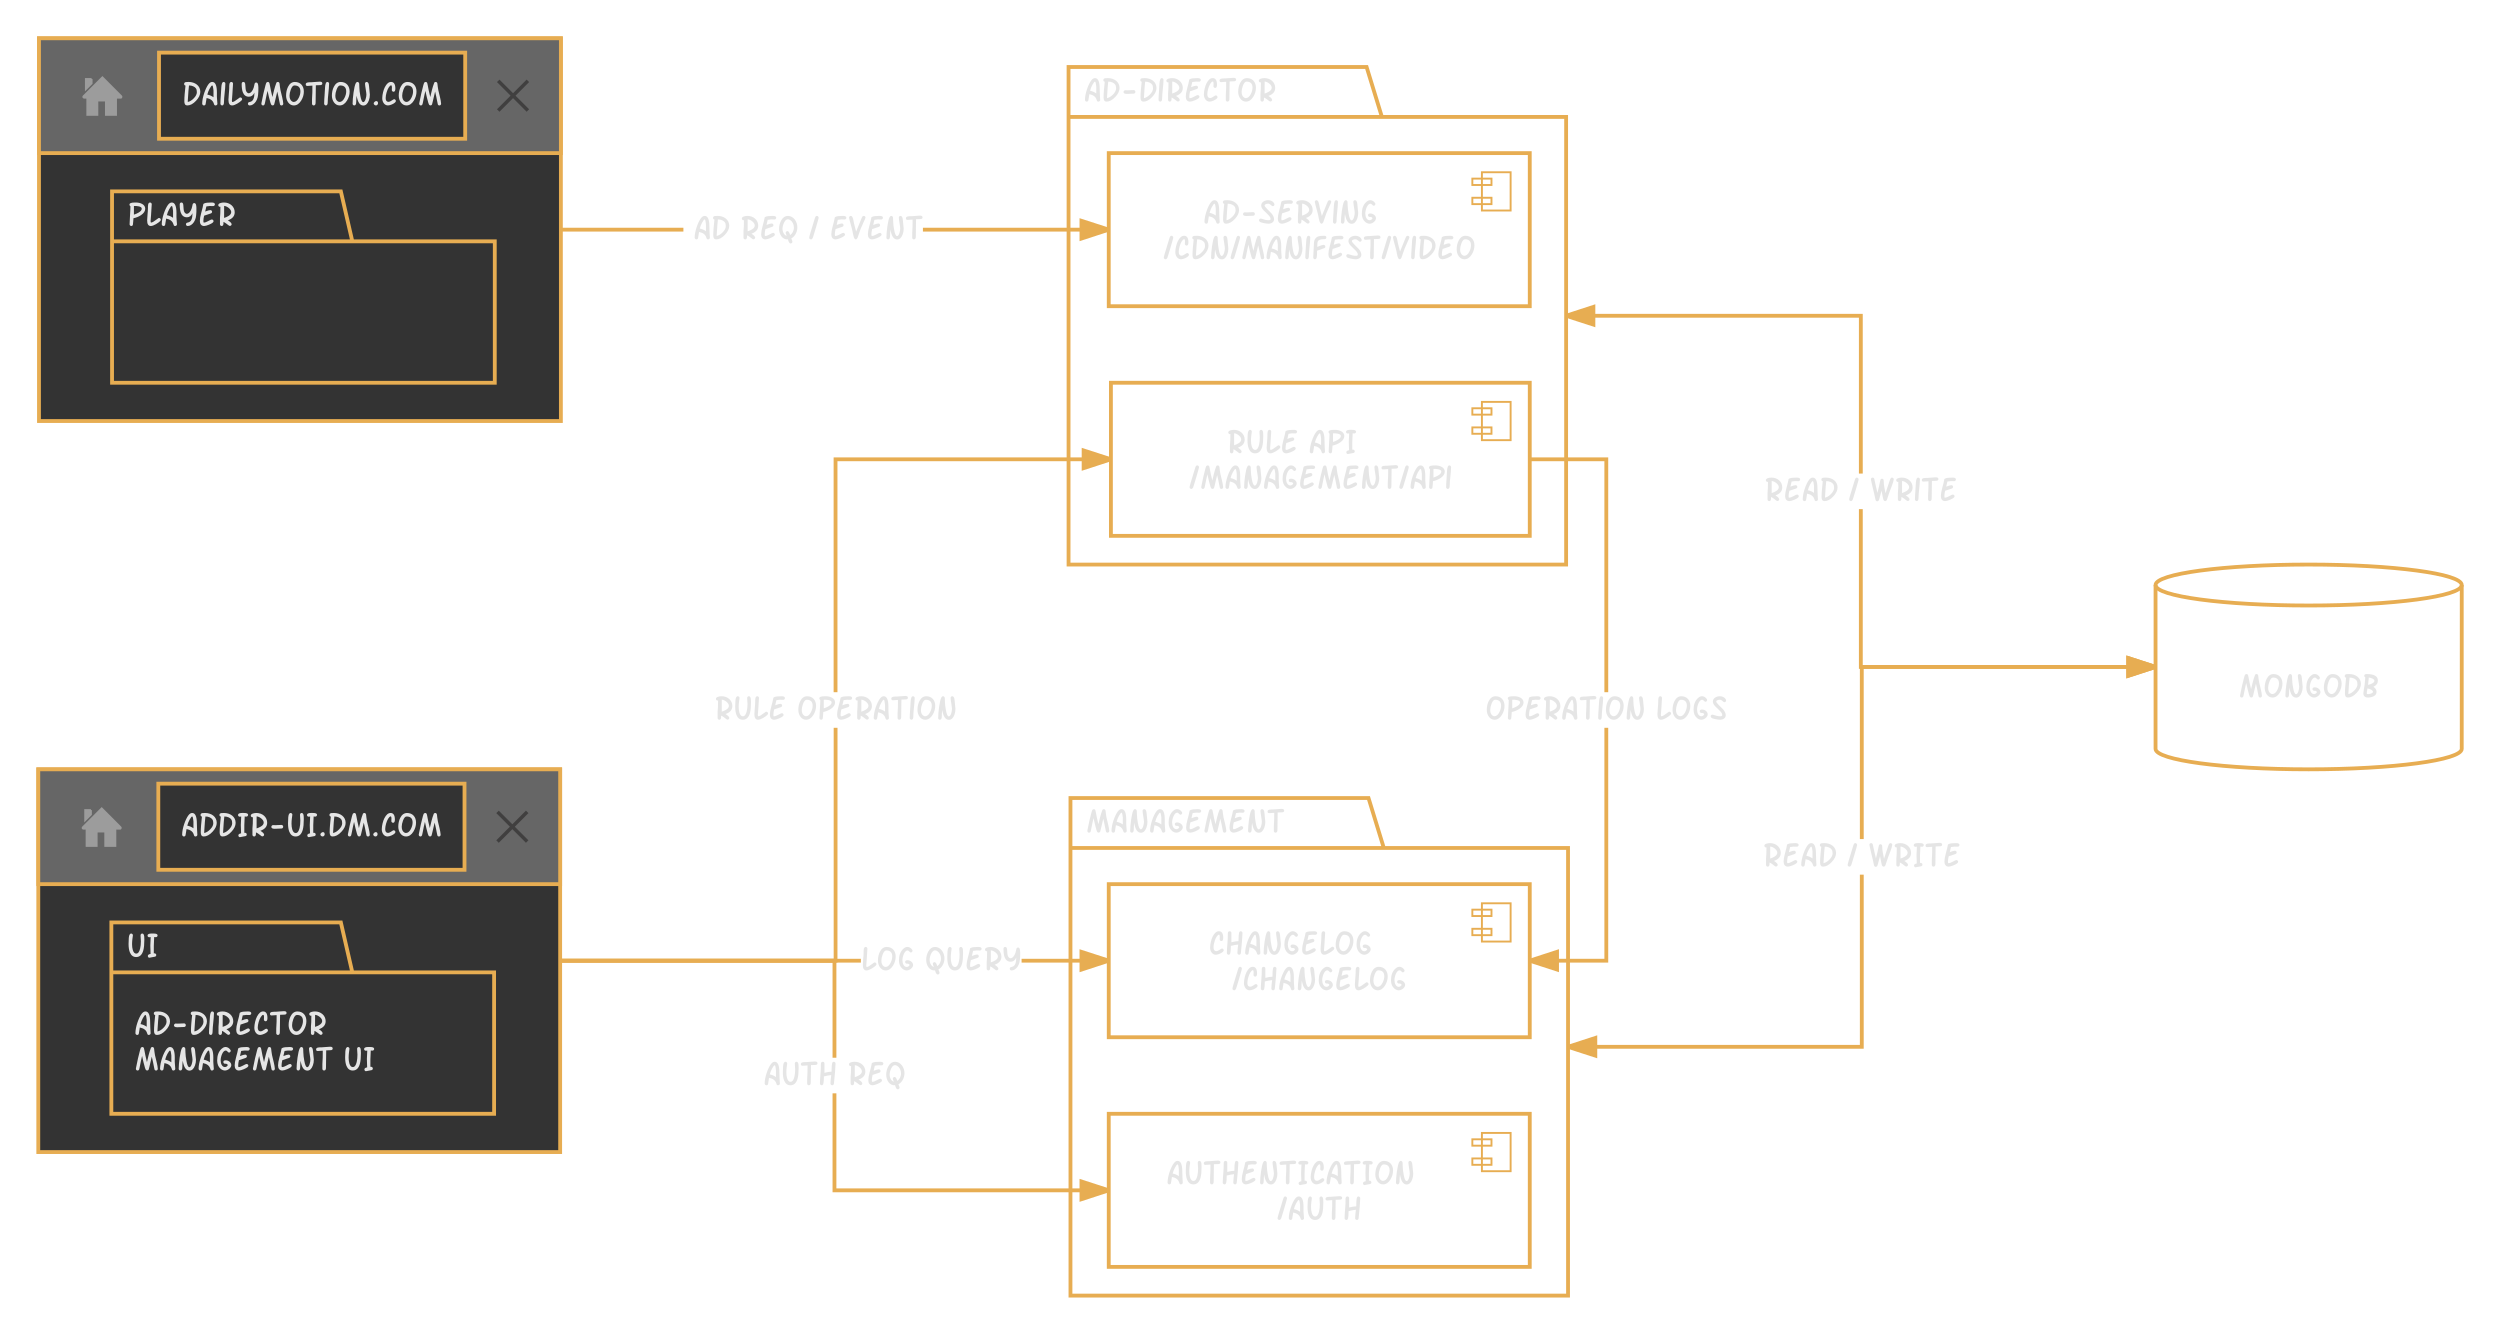 <svg xmlns="http://www.w3.org/2000/svg" xmlns:xlink="http://www.w3.org/1999/xlink" xmlns:lucid="lucid" width="1306.36" height="697"><g transform="translate(-3.894 -3.894)" lucid:page-tab-id="0_0"><path d="M24.26 23.9h272.72v200H24.26z" stroke="#e7ad52" stroke-width="2" fill="#333"/><path d="M188 130h74.44v73.9h-200v-100H182zm-125.56 0H188" stroke="#e7ad52" stroke-width="2" fill-opacity="0"/><use xlink:href="#a" transform="matrix(1,0,0,1,70.439,103.894) translate(0 18.102)"/><path d="M24.26 23.9h272.72v60H24.26z" stroke="#e7ad52" stroke-width="2" fill="#666"/><path d="M86.98 31.4h160v45h-160z" stroke="#e7ad52" stroke-width="2" fill="#333"/><use xlink:href="#b" transform="matrix(1,0,0,1,91.985,36.394) translate(6.995 22.602)"/><path d="M36.98 33.9h40v40h-40z" stroke="#000" stroke-opacity="0" stroke-width="2" fill="#666"/><path d="M66.98 54.9c.34 0 .5-.47.26-.7l-9.84-9.87-9.86 9.9c-.24.22-.08.68.26.68h1.72v9h5.24v-7.5h4.5v7.5h5.26v-9h2.46zm-15.22-9.7h-2.98v5.25l2.98-2.98V45.2z" stroke="#9c9c9c" fill="#9c9c9c"/><path d="M256.98 38.9h30v30h-30z" fill="none"/><path d="M280.38 46.78l-1.3-1.3-7.1 7.12-7.1-7.1-1.3 1.28 7.1 7.1-7.1 7.12 1.3 1.3 7.1-7.12 7.1 7.1 1.3-1.28-7.1-7.1 7.1-7.12z" fill="#403f3f"/><path d="M1290.26 395.2c0 5.9-35.82 10.7-80 10.7-44.2 0-80-4.8-80-10.7v-85.6c0-5.92 35.8-10.7 80-10.7 44.18 0 80 4.78 80 10.7z" stroke="#e7ad52" stroke-width="2" fill-opacity="0"/><path d="M1290.26 309.6c0 5.9-35.82 10.7-80 10.7-44.2 0-80-4.8-80-10.7" stroke="#e7ad52" stroke-width="2" fill="none"/><use xlink:href="#c" transform="matrix(1,0,0,1,1135.257,325.294) translate(38.323 43.102)"/><path d="M977.26 351.4h153v2h-155v-83.46h2zm0-100.05h-2V169.9h-153v-2h155z" fill="#e7ad52"/><path d="M1130.26 352.4l-14.27 4.63v-9.27z" fill="#e7ad52"/><path d="M1130.26 351.34v2.1l-15.27 4.97V346.4zm-13.27 4.3l10.02-3.25-10.03-3.27zM836.52 173.53l-14.26-4.64 14.26-4.64z" fill="#e7ad52"/><path d="M837.52 174.9l-15.26-4.95v-2.1l15.26-4.97zm-12.03-6l10.02 3.25v-6.52z" fill="#e7ad52"/><use xlink:href="#d" transform="matrix(1,0,0,1,925.725,251.349) translate(0 14.396)"/><use xlink:href="#e" transform="matrix(1,0,0,1,925.725,251.349) translate(44.007 14.396)"/><use xlink:href="#f" transform="matrix(1,0,0,1,925.725,251.349) translate(54.984 14.396)"/><path d="M977.76 551.9h-154.5v-2h152.5v-88.96h2zm152.5-198.5h-152.5v88.95h-2V351.4h154.5z" fill="#e7ad52"/><path d="M837.52 555.53l-14.26-4.64 14.26-4.64z" fill="#e7ad52"/><path d="M838.52 556.9l-15.26-4.95v-2.1l15.26-4.97zm-12.03-6l10.02 3.25v-6.52zM1130.26 352.4l-14.27 4.63v-9.27z" fill="#e7ad52"/><path d="M1130.26 351.34v2.1l-15.27 4.97V346.4zm-13.27 4.3l10.02-3.25-10.03-3.27z" fill="#e7ad52"/><use xlink:href="#d" transform="matrix(1,0,0,1,924.941,442.349) translate(0 14.396)"/><use xlink:href="#e" transform="matrix(1,0,0,1,924.941,442.349) translate(44.007 14.396)"/><use xlink:href="#g" transform="matrix(1,0,0,1,924.941,442.349) translate(54.984 14.396)"/><path d="M23.9 405.9H296.6v200H23.9z" stroke="#e7ad52" stroke-width="2" fill="#333"/><path d="M188 512h74.08v73.9h-200v-100H182zm-125.92 0H188" stroke="#e7ad52" stroke-width="2" fill-opacity="0"/><use xlink:href="#h" transform="matrix(1,0,0,1,70.075,485.894) translate(0 18.102)"/><use xlink:href="#i" transform="matrix(1,0,0,1,74.075,519.894) translate(0 24.808)"/><use xlink:href="#j" transform="matrix(1,0,0,1,74.075,519.894) translate(0 43.396)"/><use xlink:href="#k" transform="matrix(1,0,0,1,74.075,519.894) translate(109.169 43.396)"/><path d="M23.9 405.9H296.6v60H23.9z" stroke="#e7ad52" stroke-width="2" fill="#666"/><path d="M86.62 413.4h160v45h-160z" stroke="#e7ad52" stroke-width="2" fill="#333"/><use xlink:href="#l" transform="matrix(1,0,0,1,91.621,418.394) translate(6.872 22.602)"/><path d="M36.62 415.9h40v40h-40z" stroke="#000" stroke-opacity="0" stroke-width="2" fill="#666"/><path d="M66.62 436.9c.34 0 .5-.47.26-.7l-9.84-9.87-9.86 9.9c-.24.22-.08.68.26.68h1.72v9h5.24v-7.5h4.5v7.5h5.26v-9h2.46zm-15.22-9.7h-2.98v5.25l2.98-2.98v-2.28z" stroke="#9c9c9c" fill="#9c9c9c"/><path d="M256.62 420.9h30v30h-30z" fill="none"/><path d="M280.02 428.78l-1.3-1.3-7.1 7.12-7.1-7.1-1.3 1.28 7.1 7.1-7.1 7.12 1.3 1.3 7.1-7.12 7.1 7.1 1.3-1.28-7.1-7.1 7.1-7.12z" fill="#403f3f"/><path d="M361 124.9H297v-2H361zm222.26 0h-97.1v-2h97.1z" fill="#e7ad52"/><path fill="#e7ad52"/><path d="M583.26 123.9L569 128.52v-9.27z" fill="#e7ad52"/><path d="M583.26 122.84v2.1L568 129.92V117.9zm-13.27 4.3L580 123.9 570 120.62z" fill="#e7ad52"/><use xlink:href="#m" transform="matrix(1,0,0,1,361.012,114.599) translate(0 14.396)"/><use xlink:href="#n" transform="matrix(1,0,0,1,361.012,114.599) translate(5.291 14.396)"/><use xlink:href="#o" transform="matrix(1,0,0,1,361.012,114.599) translate(29.61 14.396)"/><use xlink:href="#e" transform="matrix(1,0,0,1,361.012,114.599) translate(65.294 14.396)"/><use xlink:href="#p" transform="matrix(1,0,0,1,361.012,114.599) translate(76.271 14.396)"/><path d="M726 65h96.26v233.9h-260v-260H718zm-163.74 0H726" stroke="#e7ad52" stroke-width="2" fill-opacity="0"/><use xlink:href="#q" transform="matrix(1,0,0,1,570.257,38.894) translate(0 18.102)"/><path d="M583.26 83.9v80h220v-80z" stroke="#e7ad52" stroke-width="2" fill-opacity="0"/><path d="M793.26 93.9h-15v20h15z" stroke="#e7ad52" fill-opacity="0"/><path d="M783.26 97.23h-10v3.33h10zm0 10h-10v3.33h10z" stroke="#e7ad52" fill-opacity="0"/><use xlink:href="#r" transform="matrix(1,0,0,1,583.257,83.894) translate(49.447 36.896)"/><use xlink:href="#s" transform="matrix(1,0,0,1,583.257,83.894) translate(28.346 55.485)"/><path d="M584.4 203.9v80h218.86v-80z" stroke="#e7ad52" stroke-width="2" fill-opacity="0"/><path d="M793.26 213.9h-15v20h15z" stroke="#e7ad52" fill-opacity="0"/><path d="M783.26 217.23h-10v3.33h10zm0 10h-10v3.33h10z" stroke="#e7ad52" fill-opacity="0"/><use xlink:href="#t" transform="matrix(1,0,0,1,584.394,203.894) translate(60.417 36.896)"/><use xlink:href="#u" transform="matrix(1,0,0,1,584.394,203.894) translate(103.334 36.896)"/><use xlink:href="#v" transform="matrix(1,0,0,1,584.394,203.894) translate(40.673 55.485)"/><path d="M727 447h96.26v233.9h-260v-260H719zm-163.74 0H727" stroke="#e7ad52" stroke-width="2" fill-opacity="0"/><use xlink:href="#w" transform="matrix(1,0,0,1,571.257,420.894) translate(0 18.102)"/><path d="M583.26 465.9v80h220v-80z" stroke="#e7ad52" stroke-width="2" fill-opacity="0"/><path d="M793.26 475.9h-15v20h15z" stroke="#e7ad52" fill-opacity="0"/><path d="M783.26 479.23h-10v3.33h10zm0 10h-10v3.33h10z" stroke="#e7ad52" fill-opacity="0"/><use xlink:href="#x" transform="matrix(1,0,0,1,583.257,465.894) translate(52.259 36.896)"/><use xlink:href="#y" transform="matrix(1,0,0,1,583.257,465.894) translate(64.21 55.485)"/><path d="M583.26 585.9v80h220v-80z" stroke="#e7ad52" stroke-width="2" fill-opacity="0"/><path d="M793.26 595.9h-15v20h15z" stroke="#e7ad52" fill-opacity="0"/><path d="M783.26 599.23h-10v3.33h10zm0 10h-10v3.33h10z" stroke="#e7ad52" fill-opacity="0"/><use xlink:href="#z" transform="matrix(1,0,0,1,583.257,585.894) translate(30.159 36.896)"/><use xlink:href="#A" transform="matrix(1,0,0,1,583.257,585.894) translate(87.791 55.485)"/><path d="M453.74 506.9H296.62v-2h157.12zm129.52 0h-45.54v-2h45.54z" fill="#e7ad52"/><path fill="#e7ad52"/><path d="M583.26 505.9L569 510.52v-9.27z" fill="#e7ad52"/><path d="M583.26 504.84v2.1L568 511.92V499.9zm-13.27 4.3L580 505.9 570 502.62z" fill="#e7ad52"/><use xlink:href="#B" transform="matrix(1,0,0,1,453.736,496.599) translate(0 14.396)"/><use xlink:href="#C" transform="matrix(1,0,0,1,453.736,496.599) translate(33.504 14.396)"/><path d="M440.94 624.9h142.32v2H438.94v-51.7h2zm0-68.3h-2v-49.7H296.62v-2h144.32z" fill="#e7ad52"/><path fill="#e7ad52"/><path d="M583.26 625.9L569 630.52v-9.27z" fill="#e7ad52"/><path d="M583.26 624.84v2.1L568 631.92V619.9zm-13.27 4.3L580 625.9 570 622.62z" fill="#e7ad52"/><g><use xlink:href="#D" transform="matrix(1,0,0,1,402.884,556.599) translate(0 14.396)"/><use xlink:href="#E" transform="matrix(1,0,0,1,402.884,556.599) translate(43.717 14.396)"/></g><path d="M441.5 506.9H296.63v-2h142.9V384.2h2zm142.9-262H441.5v120.7h-2V242.9h144.9z" fill="#e7ad52"/><path fill="#e7ad52"/><path d="M584.4 243.9l-14.27 4.63v-9.27z" fill="#e7ad52"/><path d="M584.4 242.84v2.1l-15.27 4.97V237.9zm-13.27 4.3l10.03-3.25-10.03-3.27z" fill="#e7ad52"/><g><use xlink:href="#F" transform="matrix(1,0,0,1,377.099,365.599) translate(0 14.396)"/><use xlink:href="#G" transform="matrix(1,0,0,1,377.099,365.599) translate(43.093 14.396)"/></g><path d="M844.26 506.9h-41v-2h39V384.2h2zm0-141.3h-2V244.9h-39v-2h41z" fill="#e7ad52"/><path fill="#e7ad52"/><path d="M817.52 510.53l-14.26-4.64 14.26-4.64z" fill="#e7ad52"/><path d="M818.52 511.9l-15.26-4.95v-2.1l15.26-4.97zm-12.03-6l10.02 3.25v-6.52z" fill="#e7ad52"/><g><use xlink:href="#H" transform="matrix(1,0,0,1,779.941,365.599) translate(0 14.396)"/><use xlink:href="#I" transform="matrix(1,0,0,1,779.941,365.599) translate(89.016 14.396)"/></g><defs><path fill="#e5e5e5" d="M488-1365c273 0 550 113 550 360 0 140-81 265-244 374-130 87-276 146-439 180-8 56-16 299-32 372-12 53-47 79-94 79-53 0-99-48-99-101 0-200 54-864 49-1044-37-23-56-56-56-99 0-39 25-69 73-90s145-31 292-31zm348 355c0-132-280-161-454-151-1 136-1 303-1 501 100-31 192-72 276-122 119-70 179-146 179-228" id="J"/><path fill="#e5e5e5" d="M759-451c68-46 151 19 151 87 0 27-17 54-48 86C767-182 491 0 329 0 186 0 114-109 114-326c0-169 46-507 46-695 0-139-8-341 120-344 53-2 103 46 101 99-4-2-27 472-40 636-16 198-27 312-27 343 0 57 11 86 32 86 61 0 169-62 325-185 19-16 49-38 88-65" id="K"/><path fill="#e5e5e5" d="M922-654c-9 182 20 369 29 555 5 90-140 139-183 58-2-3-13-31-31-85-54-160-191-263-414-306-19 75-30 243-58 360-12 50-51 72-98 72-55 0-99-53-99-108 1-366 195-896 360-1117 69-92 141-140 222-140 182 0 273 207 273 621 0 19 1 49-1 90zM724-476v-400c-20-103-13-145-35-225-11-40-25-60-40-60-32 0-83 65-154 195-56 103-99 215-130 336 137 27 256 79 359 154" id="L"/><path fill="#e5e5e5" d="M534 0c-54 1-104-40-104-96 0-45 18-79 58-93 38-13 78-19 114-33 139-52 207-229 207-522-71 158-178 237-321 237-171 0-289-87-355-261-43-114-65-273-65-478 0-79 34-119 101-119 58 0 96 44 106 134 10 91 12 183 22 275 13 113 52 188 113 226 57 35 92 27 153-4 115-60 203-251 231-413 5-26 9-65 25-113s51-71 94-71c48 0 84 32 102 97 48 177 15 638-17 760-49 186-136 325-271 414C667-20 603 0 534 0" id="M"/><path fill="#e5e5e5" d="M369 0C201 0 119-119 119-294c0-119 26-272 77-457 80-290 99-377 125-524 7-13 27-26 60-41 71-33 211-49 419-49 129 0 193 36 193 107 0 50-48 105-99 101-142-10-258-9-397 20-11 59-34 158-69 297 146-57 246-85 301-85 53 0 100 43 100 96 0 43-23 80-73 99-127 49-178 54-389 129-29 119-44 224-44 314 0 58 10 87 30 87 66 0 151-30 256-90s173-91 205-91c50 0 101 49 101 99 0 30-19 57-51 87C794-129 500 0 369 0" id="N"/><path fill="#e5e5e5" d="M432-1365c342 0 623 232 623 568 0 219-132 374-395 466 145 90 217 167 217 230 0 52-52 98-104 96-17 0-39-10-66-29-90-65-203-166-304-203v78C403-53 368 0 299 0c-53 0-99-44-99-97v-374c17-145 25-361 25-650-2 5-10 7-24 7-53 2-99-46-99-99 0-112 194-152 330-152zm257 786c221-128 209-317 21-469-89-71-178-111-268-119-1 97-2 329-2 698 90-27 172-66 249-110" id="O"/><g id="a"><use transform="matrix(0.009,0,0,0.009,0,0)" xlink:href="#J"/><use transform="matrix(0.009,0,0,0.009,9.316,0)" xlink:href="#K"/><use transform="matrix(0.009,0,0,0.009,17.367,0)" xlink:href="#L"/><use transform="matrix(0.009,0,0,0.009,26.754,0)" xlink:href="#M"/><use transform="matrix(0.009,0,0,0.009,36.817,0)" xlink:href="#N"/><use transform="matrix(0.009,0,0,0.009,46.6,0)" xlink:href="#O"/></g><path fill="#e5e5e5" d="M387-1365c369 0 678 217 678 573 0 172-83 346-249 522C647-90 478 0 307 0 194 0 137-80 137-239c0-257 30-558 68-915-53-11-80-43-80-95 0-56 32-93 97-108 26-6 81-8 165-8zm21 204c-15 76-47 491-72 917 0 13 1 27 2 41 116-22 231-92 346-210 120-123 180-241 180-355-1-196-67-277-209-343-74-35-157-50-247-50" id="P"/><path fill="#e5e5e5" d="M270-1365c53 0 101 46 100 99-5 357-80 777-80 1073C290-64 254 0 183 0 132 0 82-50 82-101c0-298 47-662 55-976 2-76 19-138 34-189 19-66 52-99 99-99" id="Q"/><path fill="#e5e5e5" d="M188 0C127 1 82-61 96-128c102-498 136-682 239-1056 16-58 29-97 39-118 39-81 152-87 186 3 8 21 18 60 27 118 29 181 79 412 149 693 44-195 133-594 228-824 15-37 48-53 86-53 50 0 89 31 100 97 19 117 18 225 53 381 45 201 158 605 162 785 1 54-41 102-95 102-46 0-83-20-96-65-38-130-44-258-87-432-40-161-61-264-70-309-35 138-86 345-147 622-13 58-23 96-30 117-29 83-132 87-176 19-11-18-25-49-39-97-63-219-122-453-173-703-35 145-85 365-140 660-11 60-19 101-29 123-20 43-51 65-95 65" id="R"/><path fill="#e5e5e5" d="M609-1364c323 0 519 229 519 557 0 183-51 357-152 522C860-95 716 0 544 0 271 0 97-283 97-570c0-191 38-362 113-512 95-188 228-282 399-282zm319 550c0-231-116-347-349-347-81 0-151 81-210 243-48 132-72 248-72 348 0 161 47 272 142 333 35 23 69 34 100 34 113 0 208-76 287-229 68-131 102-258 102-382" id="S"/><path fill="#e5e5e5" d="M46-1227c0-128 188-119 328-120 79-1 391-35 488-35 99 0 148 35 148 105 0 65-48 98-145 98-76 0-153 3-232 8 1 179-14 796-13 976C622-79 604-4 510 0c-53 2-99-44-99-97v-270c21-312 24-505 22-785-143 13-240 20-291 20-64 0-96-32-96-95" id="T"/><path fill="#e5e5e5" d="M829-1263c0-55 42-106 96-102 141 10 133 224 150 372 25 219 36 341 36 365 0 117-18 227-55 328C983-97 875 5 732 5 532 5 402-187 343-570c-16 123-24 243-24 360C319-70 282 0 207 0c-53 0-99-44-99-97 0-315 85-1025 186-1197 27-46 56-71 93-71 53 0 88 33 105 99 5 21 8 92 8 213 0 153 26 313 55 481 43 253 101 379 172 379 116 0 183-303 183-438 0-120-81-513-81-632" id="U"/><path fill="#e5e5e5" d="M137-119c0-58 89-135 145-135 71 0 107 42 107 126C389-63 336 0 270 0c-63 0-133-55-133-119" id="V"/><path fill="#e5e5e5" d="M773-362c52-3 103 50 103 101 0 27-17 56-48 89C762-102 548 0 418 0 210 0 81-204 84-422c3-221 73-486 152-640 103-201 220-303 358-303 167 0 251 128 251 385 0 123-35 185-106 185-48 0-101-46-99-94 2-77 27-278-39-278-46 0-94 47-150 138-89 144-168 415-168 602 0 146 56 219 169 219 46 0 106-26 180-77s122-77 141-77" id="W"/><g id="b"><use transform="matrix(0.009,0,0,0.009,0,0)" xlink:href="#P"/><use transform="matrix(0.009,0,0,0.009,9.958,0)" xlink:href="#L"/><use transform="matrix(0.009,0,0,0.009,19.345,0)" xlink:href="#Q"/><use transform="matrix(0.009,0,0,0.009,23.256,0)" xlink:href="#K"/><use transform="matrix(0.009,0,0,0.009,30.586,0)" xlink:href="#M"/><use transform="matrix(0.009,0,0,0.009,40.649,0)" xlink:href="#R"/><use transform="matrix(0.009,0,0,0.009,53.534,0)" xlink:href="#S"/><use transform="matrix(0.009,0,0,0.009,64.257,0)" xlink:href="#T"/><use transform="matrix(0.009,0,0,0.009,73.556,0)" xlink:href="#Q"/><use transform="matrix(0.009,0,0,0.009,77.467,0)" xlink:href="#S"/><use transform="matrix(0.009,0,0,0.009,88.189,0)" xlink:href="#U"/><use transform="matrix(0.009,0,0,0.009,98.947,0)" xlink:href="#V"/><use transform="matrix(0.009,0,0,0.009,103.896,0)" xlink:href="#W"/><use transform="matrix(0.009,0,0,0.009,112.403,0)" xlink:href="#S"/><use transform="matrix(0.009,0,0,0.009,123.126,0)" xlink:href="#R"/></g><path fill="#e5e5e5" d="M186 0C125 1 80-61 94-128c102-498 136-682 239-1056 16-58 29-97 39-118 39-81 152-87 186 3 8 21 18 60 27 118 29 181 80 412 149 693 44-195 134-593 229-824 15-37 48-53 85-53 50 0 90 31 101 97 20 117 17 225 52 381 45 201 159 605 163 785 2 54-42 102-96 102-45 0-83-20-96-65-37-130-44-258-87-432-40-161-61-264-70-309-35 138-85 345-146 622-13 58-24 96-31 117-30 83-132 87-176 19-11-18-25-49-39-97-63-219-121-453-172-703-35 145-84 365-140 660-11 60-19 102-29 123-19 43-51 65-96 65" id="X"/><path fill="#e5e5e5" d="M621-594c163 0 326 124 326 282S736 5 573 0C387-6 235-158 176-307c-32-81-50-172-50-277 0-291 84-515 251-672 123-114 255-148 401-60 53 32 90 76 121 123 44 67-17 153-85 152-24 0-53-21-88-61s-68-60-100-60c-180 0-298 367-298 568 0 189 80 393 249 393 76 0 150-57 167-118-25-60-81-80-164-74-50 4-95-50-95-100 0-67 45-101 136-101" id="Y"/><path fill="#e5e5e5" d="M379-1365c368 0 677 218 677 573 0 172-83 346-249 522C639-90 470 0 299 0 185 0 128-80 128-239c0-257 31-558 68-915-53-11-80-43-80-95 0-56 32-93 97-108 26-6 82-8 166-8zm20 204c-15 77-48 489-71 917 0 13 0 27 1 41 116-22 232-92 347-210 119-123 179-241 179-355-1-195-66-277-208-343-75-35-158-50-248-50" id="Z"/><path fill="#e5e5e5" d="M104-254c0-80 75-479 73-483 4-23 17-167 40-434-41-20-62-51-62-94 0-67 48-100 145-100 431 0 647 127 647 380 0 161-86 280-258 359 120 81 180 177 180 290 0 173-116 256-272 302C523-12 452 0 384 0 197 0 104-85 104-254zm642-722c0-105-210-177-326-186-9 140-24 282-43 426 246-59 369-139 369-240zm-77 638c-27-89-136-153-326-193-27 162-48 229-34 323 82 18 157 3 237-24 75-26 116-61 123-106" id="aa"/><g id="c"><use transform="matrix(0.009,0,0,0.009,0,0)" xlink:href="#X"/><use transform="matrix(0.009,0,0,0.009,12.841,0)" xlink:href="#S"/><use transform="matrix(0.009,0,0,0.009,23.563,0)" xlink:href="#U"/><use transform="matrix(0.009,0,0,0.009,34.321,0)" xlink:href="#Y"/><use transform="matrix(0.009,0,0,0.009,43.77,0)" xlink:href="#S"/><use transform="matrix(0.009,0,0,0.009,54.492,0)" xlink:href="#Z"/><use transform="matrix(0.009,0,0,0.009,64.336,0)" xlink:href="#aa"/></g><path fill="#e5e5e5" d="M430-1365c342 0 623 231 623 568 0 219-131 374-394 466 145 90 217 167 217 230 0 52-53 98-105 96-17 0-39-10-66-29-90-66-201-166-304-203v78C401-53 366 0 297 0c-53 0-99-44-99-97v-374c17-145 26-361 26-650-3 5-11 7-24 7-53 2-99-46-99-99 0-112 193-152 329-152zm258 786c221-128 209-317 20-469-89-71-178-111-268-119-1 97-1 329-1 698 89-27 172-65 249-110" id="ab"/><path fill="#e5e5e5" d="M362 0C195 0 113-120 113-294c0-119 25-272 76-457 80-290 99-377 125-524 7-13 27-26 60-41 71-33 211-49 420-49 128 0 192 36 192 107 0 50-48 105-99 101-142-10-258-9-397 20-11 59-33 158-68 297 145-57 245-85 300-85 53 0 101 43 101 96 0 43-23 79-74 99-127 49-178 54-389 129-29 119-44 224-44 314 0 58 10 87 30 87 66 0 151-30 256-90s173-91 205-91c51 0 101 49 101 99 0 30-19 57-51 87C788-129 492 0 362 0" id="ac"/><path fill="#e5e5e5" d="M920-744c0 218 15 427 27 645 5 89-139 139-182 58-3-3-13-32-31-85-53-161-192-263-415-306-18 75-30 243-58 360-12 50-50 72-97 72-56 0-99-53-99-108 1-367 194-896 360-1117 69-92 141-140 222-140 182 0 273 207 273 621zM720-476v-400c-19-103-12-145-34-225-11-40-25-60-41-60-32 0-83 65-153 195-56 103-99 215-130 336 137 27 256 79 358 154" id="ad"/><g id="d"><use transform="matrix(0.009,0,0,0.009,0,0)" xlink:href="#ab"/><use transform="matrix(0.009,0,0,0.009,9.949,0)" xlink:href="#ac"/><use transform="matrix(0.009,0,0,0.009,19.591,0)" xlink:href="#ad"/><use transform="matrix(0.009,0,0,0.009,28.872,0)" xlink:href="#Z"/></g><path fill="#e5e5e5" d="M497-1365c50 0 101 53 99 102C621-1286 247-19 246-72c-25 48-57 72-94 72C103 0 48-41 48-92c0-33 18-110 53-231 48-167 138-465 271-894 5-16 12-40 26-72 22-51 56-76 99-76" id="ae"/><use transform="matrix(0.009,0,0,0.009,0,0)" xlink:href="#ae" id="e"/><path fill="#e5e5e5" d="M1318-1365c50 0 103 50 100 100-10 151-187 568-251 746-42 119-107 332-145 435-42 112-161 111-205 2-9-23-20-69-34-138-17-86-43-213-76-384-30 121-72 279-128 471-25 85-42 143-123 143-41 0-72-22-91-66-8-19-18-59-29-120-38-220-218-897-246-1087-8-52 45-102 98-102 44 0 77 24 99 73 7 15 11 53 22 113 33 173 101 434 160 701 72-277 121-491 147-642 10-57 20-94 27-114 31-93 161-82 185 7 6 22 10 66 10 133 0 150 44 362 101 635l239-724c8-25 19-62 42-109 25-50 60-73 98-73" id="af"/><g id="f"><use transform="matrix(0.009,0,0,0.009,0,0)" xlink:href="#af"/><use transform="matrix(0.009,0,0,0.009,13.113,0)" xlink:href="#O"/><use transform="matrix(0.009,0,0,0.009,23.089,0)" xlink:href="#Q"/><use transform="matrix(0.009,0,0,0.009,27,0)" xlink:href="#T"/><use transform="matrix(0.009,0,0,0.009,36.299,0)" xlink:href="#N"/></g><path fill="#e5e5e5" d="M203-1149c-53 2-102-44-102-97 0-81 83-121 249-121 26 1 80 3 114 2 148 0 222 37 222 111 0 53-48 102-101 100-20 0-52-3-97-8-28 489-22 541-22 947 76-15 142 28 142 94 0 49-23 87-72 99-75 18-199 39-326 61-50 9-91-53-91-102 0-61 53-101 159-120-24-480-18-487 7-976-34 7-61 10-82 10" id="ag"/><path fill="#e5e5e5" d="M46-1227c0-128 188-119 328-120 79-1 391-35 488-35 99 0 148 35 148 105 0 65-48 98-145 98-76 0-153 3-232 8 1 179-14 796-13 976C622-79 604-4 510 0c-53 2-99-44-99-97v-270c21-312 24-505 22-785-143 13-240 20-291 20-64 0-96-32-96-95" id="ah"/><g id="g"><use transform="matrix(0.009,0,0,0.009,0,0)" xlink:href="#af"/><use transform="matrix(0.009,0,0,0.009,13.113,0)" xlink:href="#ab"/><use transform="matrix(0.009,0,0,0.009,23.062,0)" xlink:href="#ag"/><use transform="matrix(0.009,0,0,0.009,29.725,0)" xlink:href="#ah"/><use transform="matrix(0.009,0,0,0.009,39.006,0)" xlink:href="#ac"/></g><path fill="#e5e5e5" d="M806-1260c0-54 39-105 95-105 43 0 76 24 99 73 18 39 27 131 27 277 0 274-20 484-61 631C894-128 756 0 553 0 384 0 262-90 188-270c-51-126-77-289-77-488 0-289 18-467 53-534 26-49 59-73 99-73 53 0 105 52 99 104-14 128-48 300-48 513 0 128 14 239 41 332 41 144 108 216 201 216 105 0 180-98 226-293 29-124 44-265 44-422 0-66-20-279-20-345" id="ai"/><g id="h"><use transform="matrix(0.009,0,0,0.009,0,0)" xlink:href="#ai"/><use transform="matrix(0.009,0,0,0.009,9.993,0)" xlink:href="#ag"/></g><path fill="#e5e5e5" d="M777-672c57 0 100 48 100 105 0 58-42 105-100 104-73-2-320 16-393 16-130 0-195-37-195-111 0-50 47-104 98-104 25 0 103 5 128 5 66 0 296-15 362-15" id="aj"/><g id="i"><use transform="matrix(0.009,0,0,0.009,0,0)" xlink:href="#ad"/><use transform="matrix(0.009,0,0,0.009,9.07,0)" xlink:href="#P"/><use transform="matrix(0.009,0,0,0.009,19.028,0)" xlink:href="#aj"/><use transform="matrix(0.009,0,0,0.009,28.45,0)" xlink:href="#Z"/><use transform="matrix(0.009,0,0,0.009,38.294,0)" xlink:href="#Q"/><use transform="matrix(0.009,0,0,0.009,42.205,0)" xlink:href="#O"/><use transform="matrix(0.009,0,0,0.009,52.181,0)" xlink:href="#N"/><use transform="matrix(0.009,0,0,0.009,61.963,0)" xlink:href="#W"/><use transform="matrix(0.009,0,0,0.009,70.471,0)" xlink:href="#T"/><use transform="matrix(0.009,0,0,0.009,79.77,0)" xlink:href="#S"/><use transform="matrix(0.009,0,0,0.009,90.492,0)" xlink:href="#O"/></g><g id="j"><use transform="matrix(0.009,0,0,0.009,0,0)" xlink:href="#X"/><use transform="matrix(0.009,0,0,0.009,12.841,0)" xlink:href="#L"/><use transform="matrix(0.009,0,0,0.009,22.228,0)" xlink:href="#U"/><use transform="matrix(0.009,0,0,0.009,32.985,0)" xlink:href="#L"/><use transform="matrix(0.009,0,0,0.009,42.161,0)" xlink:href="#Y"/><use transform="matrix(0.009,0,0,0.009,51.372,0)" xlink:href="#N"/><use transform="matrix(0.009,0,0,0.009,61.154,0)" xlink:href="#R"/><use transform="matrix(0.009,0,0,0.009,74.039,0)" xlink:href="#N"/><use transform="matrix(0.009,0,0,0.009,83.821,0)" xlink:href="#U"/><use transform="matrix(0.009,0,0,0.009,94.579,0)" xlink:href="#T"/></g><g id="k"><use transform="matrix(0.009,0,0,0.009,0,0)" xlink:href="#ai"/><use transform="matrix(0.009,0,0,0.009,9.993,0)" xlink:href="#ag"/></g><g id="l"><use transform="matrix(0.009,0,0,0.009,0,0)" xlink:href="#ad"/><use transform="matrix(0.009,0,0,0.009,9.07,0)" xlink:href="#P"/><use transform="matrix(0.009,0,0,0.009,19.028,0)" xlink:href="#Z"/><use transform="matrix(0.009,0,0,0.009,28.872,0)" xlink:href="#ag"/><use transform="matrix(0.009,0,0,0.009,35.534,0)" xlink:href="#ab"/><use transform="matrix(0.009,0,0,0.009,45.483,0)" xlink:href="#aj"/><use transform="matrix(0.009,0,0,0.009,54.905,0)" xlink:href="#ai"/><use transform="matrix(0.009,0,0,0.009,64.898,0)" xlink:href="#ag"/><use transform="matrix(0.009,0,0,0.009,71.561,0)" xlink:href="#V"/><use transform="matrix(0.009,0,0,0.009,76.509,0)" xlink:href="#Z"/><use transform="matrix(0.009,0,0,0.009,86.353,0)" xlink:href="#X"/><use transform="matrix(0.009,0,0,0.009,99.193,0)" xlink:href="#V"/><use transform="matrix(0.009,0,0,0.009,104.142,0)" xlink:href="#W"/><use transform="matrix(0.009,0,0,0.009,112.649,0)" xlink:href="#S"/><use transform="matrix(0.009,0,0,0.009,123.372,0)" xlink:href="#R"/></g><g id="n"><use transform="matrix(0.009,0,0,0.009,0,0)" xlink:href="#ad"/><use transform="matrix(0.009,0,0,0.009,9.07,0)" xlink:href="#P"/></g><path fill="#e5e5e5" d="M584-1365c326 0 553 334 548 674-5 286-156 533-352 633 45 103 67 168 67 196 0 50-51 99-101 99-69 0-122-80-159-239C265 29 72-294 72-614c0-177 41-339 123-487 97-176 227-264 389-264zM713-253c124-77 219-244 219-438 0-191-91-355-215-432-167-102-280-19-367 169-89 192-115 401-19 587 45 85 106 139 183 162-39-95-58-155-58-179 0-50 50-99 100-99 62 0 114 77 157 230" id="ak"/><g id="o"><use transform="matrix(0.009,0,0,0.009,0,0)" xlink:href="#ab"/><use transform="matrix(0.009,0,0,0.009,9.949,0)" xlink:href="#N"/><use transform="matrix(0.009,0,0,0.009,19.731,0)" xlink:href="#ak"/></g><path fill="#e5e5e5" d="M925-1365c52 0 103 46 101 97 0 23-38 113-113 270-125 261-227 519-304 774-21 71-38 117-49 139-29 57-63 85-104 85-109-1-156-321-181-456-30-165-184-659-203-805-7-52 44-104 97-104 40 0 72 25 99 73 46 84 66 250 92 370 23 106 68 262 121 471 71-167 173-418 306-754 20-51 35-86 46-104 25-37 55-56 92-56" id="al"/><g id="p"><use transform="matrix(0.009,0,0,0.009,0,0)" xlink:href="#ac"/><use transform="matrix(0.009,0,0,0.009,9.642,0)" xlink:href="#al"/><use transform="matrix(0.009,0,0,0.009,19.046,0)" xlink:href="#N"/><use transform="matrix(0.009,0,0,0.009,28.828,0)" xlink:href="#U"/><use transform="matrix(0.009,0,0,0.009,39.586,0)" xlink:href="#T"/></g><g id="q"><use transform="matrix(0.009,0,0,0.009,0,0)" xlink:href="#ad"/><use transform="matrix(0.009,0,0,0.009,9.07,0)" xlink:href="#P"/><use transform="matrix(0.009,0,0,0.009,19.028,0)" xlink:href="#aj"/><use transform="matrix(0.009,0,0,0.009,28.45,0)" xlink:href="#Z"/><use transform="matrix(0.009,0,0,0.009,38.294,0)" xlink:href="#Q"/><use transform="matrix(0.009,0,0,0.009,42.205,0)" xlink:href="#O"/><use transform="matrix(0.009,0,0,0.009,52.181,0)" xlink:href="#N"/><use transform="matrix(0.009,0,0,0.009,61.963,0)" xlink:href="#W"/><use transform="matrix(0.009,0,0,0.009,70.471,0)" xlink:href="#T"/><use transform="matrix(0.009,0,0,0.009,79.77,0)" xlink:href="#S"/><use transform="matrix(0.009,0,0,0.009,90.492,0)" xlink:href="#O"/></g><path fill="#e5e5e5" d="M196-1063c0-251 371-378 608-255 71 37 119 87 150 151 35 73-14 152-87 150-26 0-63-25-111-73s-102-72-162-72c-72 0-200 37-200 99 0 43 47 111 142 203 145 142 234 232 266 271 95 116 142 225 142 328C944-95 791 0 613 0 494 0 170-60 118-111c-29-29-48-55-48-87-1-69 67-120 140-92h-2c162 59 305 89 429 89 69 0 104-25 104-75 0-69-47-151-142-245-86-86-177-167-261-254-98-100-142-199-142-288" id="am"/><g id="r"><use transform="matrix(0.009,0,0,0.009,0,0)" xlink:href="#ad"/><use transform="matrix(0.009,0,0,0.009,9.07,0)" xlink:href="#P"/><use transform="matrix(0.009,0,0,0.009,19.028,0)" xlink:href="#aj"/><use transform="matrix(0.009,0,0,0.009,28.45,0)" xlink:href="#am"/><use transform="matrix(0.009,0,0,0.009,37.837,0)" xlink:href="#N"/><use transform="matrix(0.009,0,0,0.009,47.619,0)" xlink:href="#O"/><use transform="matrix(0.009,0,0,0.009,57.595,0)" xlink:href="#al"/><use transform="matrix(0.009,0,0,0.009,66.999,0)" xlink:href="#Q"/><use transform="matrix(0.009,0,0,0.009,70.91,0)" xlink:href="#U"/><use transform="matrix(0.009,0,0,0.009,81.668,0)" xlink:href="#Y"/></g><path fill="#e5e5e5" d="M108-101c0-144 39-657 39-763 0-78 7-179 29-235 46-116 122-195 235-232 69-23 183-34 342-34 78 0 117 33 117 99 0 83-48 100-162 100-195-1-308 48-343 145-25 70-17 205-22 302 195-81 317-121 367-121 54 0 101 56 101 110 0 37-23 69-72 88-119 47-231 77-408 144-1 97 0 317-24 397C287-35 257 0 208 0c-50 0-100-50-100-101" id="an"/><path fill="#e5e5e5" d="M196-1063c0-251 371-378 608-255 71 37 119 87 150 151 35 73-14 152-87 150-26 0-63-25-111-73s-102-72-162-72c-72 0-200 37-200 99 0 43 47 111 142 203 145 142 234 232 266 271 95 116 142 225 142 328C944-95 791 0 613 0 494 0 170-60 118-111c-29-29-48-55-48-87-1-69 67-120 140-92h-2c162 59 305 89 429 89 69 0 104-25 104-75 0-69-47-151-142-245-86-86-177-167-261-254-98-100-142-199-142-288" id="ao"/><g id="s"><use transform="matrix(0.009,0,0,0.009,0,0)" xlink:href="#ae"/><use transform="matrix(0.009,0,0,0.009,5.687,0)" xlink:href="#W"/><use transform="matrix(0.009,0,0,0.009,14.194,0)" xlink:href="#P"/><use transform="matrix(0.009,0,0,0.009,24.152,0)" xlink:href="#U"/><use transform="matrix(0.009,0,0,0.009,34.91,0)" xlink:href="#ae"/><use transform="matrix(0.009,0,0,0.009,40.597,0)" xlink:href="#R"/><use transform="matrix(0.009,0,0,0.009,53.481,0)" xlink:href="#L"/><use transform="matrix(0.009,0,0,0.009,62.868,0)" xlink:href="#U"/><use transform="matrix(0.009,0,0,0.009,73.626,0)" xlink:href="#Q"/><use transform="matrix(0.009,0,0,0.009,77.537,0)" xlink:href="#an"/><use transform="matrix(0.009,0,0,0.009,85.368,0)" xlink:href="#N"/><use transform="matrix(0.009,0,0,0.009,95.15,0)" xlink:href="#ao"/><use transform="matrix(0.009,0,0,0.009,104.555,0)" xlink:href="#T"/><use transform="matrix(0.009,0,0,0.009,113.854,0)" xlink:href="#ae"/><use transform="matrix(0.009,0,0,0.009,119.54,0)" xlink:href="#al"/><use transform="matrix(0.009,0,0,0.009,128.944,0)" xlink:href="#Q"/><use transform="matrix(0.009,0,0,0.009,132.855,0)" xlink:href="#P"/><use transform="matrix(0.009,0,0,0.009,142.813,0)" xlink:href="#N"/><use transform="matrix(0.009,0,0,0.009,152.596,0)" xlink:href="#S"/></g><path fill="#e5e5e5" d="M758-451c66-46 150 20 150 87 0 27-17 54-48 86C767-182 488 0 328 0 185 0 113-109 113-326c0-170 46-508 46-695 0-141-8-341 119-344 53-2 103 46 101 99-3-2-26 472-39 636-16 198-28 312-28 343 0 57 11 86 33 86 60 0 168-62 324-185 19-16 49-38 89-65" id="ap"/><g id="t"><use transform="matrix(0.009,0,0,0.009,0,0)" xlink:href="#ab"/><use transform="matrix(0.009,0,0,0.009,9.949,0)" xlink:href="#ai"/><use transform="matrix(0.009,0,0,0.009,19.942,0)" xlink:href="#ap"/><use transform="matrix(0.009,0,0,0.009,27.984,0)" xlink:href="#ac"/></g><g id="u"><use transform="matrix(0.009,0,0,0.009,0,0)" xlink:href="#ad"/><use transform="matrix(0.009,0,0,0.009,9.281,0)" xlink:href="#J"/><use transform="matrix(0.009,0,0,0.009,18.598,0)" xlink:href="#ag"/></g><path fill="#e5e5e5" d="M492-1365c272 0 549 114 549 360 0 140-81 265-244 374-130 87-276 146-439 180-7 56-15 301-32 372-12 53-46 79-94 79-53 0-99-48-99-101 0-201 55-864 50-1044-38-23-57-56-57-99 0-39 24-69 72-90s147-31 294-31zm348 355c0-132-280-161-454-151-1 136-2 303-2 501 100-31 192-72 276-122 120-70 180-146 180-228" id="aq"/><g id="v"><use transform="matrix(0.009,0,0,0.009,0,0)" xlink:href="#ae"/><use transform="matrix(0.009,0,0,0.009,5.687,0)" xlink:href="#R"/><use transform="matrix(0.009,0,0,0.009,18.571,0)" xlink:href="#L"/><use transform="matrix(0.009,0,0,0.009,27.958,0)" xlink:href="#U"/><use transform="matrix(0.009,0,0,0.009,38.716,0)" xlink:href="#L"/><use transform="matrix(0.009,0,0,0.009,47.892,0)" xlink:href="#Y"/><use transform="matrix(0.009,0,0,0.009,57.103,0)" xlink:href="#N"/><use transform="matrix(0.009,0,0,0.009,66.885,0)" xlink:href="#R"/><use transform="matrix(0.009,0,0,0.009,79.77,0)" xlink:href="#N"/><use transform="matrix(0.009,0,0,0.009,89.552,0)" xlink:href="#U"/><use transform="matrix(0.009,0,0,0.009,100.31,0)" xlink:href="#T"/><use transform="matrix(0.009,0,0,0.009,109.608,0)" xlink:href="#ae"/><use transform="matrix(0.009,0,0,0.009,115.295,0)" xlink:href="#L"/><use transform="matrix(0.009,0,0,0.009,124.409,0)" xlink:href="#aq"/><use transform="matrix(0.009,0,0,0.009,133.752,0)" xlink:href="#Q"/></g><g id="w"><use transform="matrix(0.009,0,0,0.009,0,0)" xlink:href="#X"/><use transform="matrix(0.009,0,0,0.009,12.841,0)" xlink:href="#L"/><use transform="matrix(0.009,0,0,0.009,22.228,0)" xlink:href="#U"/><use transform="matrix(0.009,0,0,0.009,32.985,0)" xlink:href="#L"/><use transform="matrix(0.009,0,0,0.009,42.161,0)" xlink:href="#Y"/><use transform="matrix(0.009,0,0,0.009,51.372,0)" xlink:href="#N"/><use transform="matrix(0.009,0,0,0.009,61.154,0)" xlink:href="#R"/><use transform="matrix(0.009,0,0,0.009,74.039,0)" xlink:href="#N"/><use transform="matrix(0.009,0,0,0.009,83.821,0)" xlink:href="#U"/><use transform="matrix(0.009,0,0,0.009,94.579,0)" xlink:href="#T"/></g><path fill="#e5e5e5" d="M768-362c52-3 102 50 102 101 0 27-17 56-47 89C758-102 542 0 413 0 205 0 76-203 79-422c3-220 72-486 151-640 103-201 221-303 359-303 167 0 251 128 251 385 0 123-35 185-106 185-48 0-101-46-99-94 2-77 27-279-39-278-99 4-207 230-243 339-48 149-75 282-75 401 0 146 56 219 169 219 45 0 105-26 180-77s122-77 141-77" id="ar"/><path fill="#e5e5e5" d="M925-1365c50 0 101 48 101 99 0 165-53 833-94 1164C923-33 882 0 831 0c-53 0-101-49-101-102 0-145 29-345 45-490-111 9-252 35-425 78-6 58-9 145-9 260 0 35-10 86-22 153C307-33 270 0 220 0c-53 0-103-48-102-101 6-372 65-764 56-1090-3-108 18-171 108-174 55-2 99 41 99 97v544c167-44 304-66 413-66 7-75 10-182 10-321 8-35 11-88 22-155s48-99 99-99" id="as"/><path fill="#e5e5e5" d="M828-1263c0-55 41-106 95-102 140 10 133 224 150 372 25 219 36 341 36 365 0 117-18 227-54 328C982-97 873 5 730 5 530 5 400-187 341-570c-16 123-24 243-24 360C317-70 280 0 205 0c-53 0-99-44-99-97 0-314 85-1024 186-1197 27-46 56-71 94-71 52 0 87 33 104 99 5 21 8 92 8 213 0 153 26 313 55 481 43 253 101 379 172 379 116 0 183-303 183-438 0-120-80-513-80-632" id="at"/><path fill="#e5e5e5" d="M614-594c163 0 326 124 326 282C940-155 729 5 567 0 380-5 228-157 169-307c-32-81-50-172-50-277 0-291 84-515 251-672 123-114 254-148 400-60 53 32 92 76 123 123 43 67-18 153-86 152-24 0-53-21-88-61s-68-60-99-60c-180 0-299 367-299 568 0 189 80 393 249 393 77 0 149-57 167-118-25-60-81-80-164-74-50 4-95-50-95-100 0-67 45-101 136-101" id="au"/><path fill="#e5e5e5" d="M608-1364c322 0 518 229 518 557 0 183-50 357-151 522C858-95 714 0 543 0 269 0 96-283 96-570c0-191 37-362 112-512 94-188 228-282 400-282zm319 550c0-231-117-347-350-347-81 0-151 81-210 243-48 132-72 248-72 348 0 161 47 272 142 333 35 23 69 34 101 34 113 0 207-77 286-229 68-131 103-258 103-382" id="av"/><g id="x"><use transform="matrix(0.009,0,0,0.009,0,0)" xlink:href="#ar"/><use transform="matrix(0.009,0,0,0.009,8.402,0)" xlink:href="#as"/><use transform="matrix(0.009,0,0,0.009,18.439,0)" xlink:href="#ad"/><use transform="matrix(0.009,0,0,0.009,27.721,0)" xlink:href="#at"/><use transform="matrix(0.009,0,0,0.009,38.443,0)" xlink:href="#au"/><use transform="matrix(0.009,0,0,0.009,47.777,0)" xlink:href="#ac"/><use transform="matrix(0.009,0,0,0.009,57.419,0)" xlink:href="#ap"/><use transform="matrix(0.009,0,0,0.009,65.461,0)" xlink:href="#av"/><use transform="matrix(0.009,0,0,0.009,76.157,0)" xlink:href="#au"/></g><g id="y"><use transform="matrix(0.009,0,0,0.009,0,0)" xlink:href="#ae"/><use transform="matrix(0.009,0,0,0.009,5.687,0)" xlink:href="#W"/><use transform="matrix(0.009,0,0,0.009,14.194,0)" xlink:href="#as"/><use transform="matrix(0.009,0,0,0.009,24.231,0)" xlink:href="#L"/><use transform="matrix(0.009,0,0,0.009,33.618,0)" xlink:href="#U"/><use transform="matrix(0.009,0,0,0.009,44.376,0)" xlink:href="#Y"/><use transform="matrix(0.009,0,0,0.009,53.587,0)" xlink:href="#N"/><use transform="matrix(0.009,0,0,0.009,63.369,0)" xlink:href="#K"/><use transform="matrix(0.009,0,0,0.009,71.42,0)" xlink:href="#S"/><use transform="matrix(0.009,0,0,0.009,82.143,0)" xlink:href="#Y"/></g><path fill="#e5e5e5" d="M922-1365c50 0 100 48 100 99 0 155-55 850-94 1164C919-33 879 0 828 0c-53 0-101-49-101-102 0-145 29-345 44-490-110 9-252 35-425 78-5 58-8 145-8 260 0 35-10 86-22 153C304-33 267 0 217 0c-52 0-104-48-103-101 6-372 66-765 57-1090-3-107 18-171 107-174 56-2 99 41 99 97v544c167-44 305-66 413-66 7-75 10-182 10-321 8-35 12-88 23-155s48-99 99-99" id="aw"/><g id="z"><use transform="matrix(0.009,0,0,0.009,0,0)" xlink:href="#ad"/><use transform="matrix(0.009,0,0,0.009,9.105,0)" xlink:href="#ai"/><use transform="matrix(0.009,0,0,0.009,19.099,0)" xlink:href="#ah"/><use transform="matrix(0.009,0,0,0.009,28.38,0)" xlink:href="#aw"/><use transform="matrix(0.009,0,0,0.009,38.338,0)" xlink:href="#ac"/><use transform="matrix(0.009,0,0,0.009,47.979,0)" xlink:href="#at"/><use transform="matrix(0.009,0,0,0.009,58.702,0)" xlink:href="#ah"/><use transform="matrix(0.009,0,0,0.009,67.983,0)" xlink:href="#ag"/><use transform="matrix(0.009,0,0,0.009,74.646,0)" xlink:href="#ar"/><use transform="matrix(0.009,0,0,0.009,83.048,0)" xlink:href="#ad"/><use transform="matrix(0.009,0,0,0.009,92.329,0)" xlink:href="#ah"/><use transform="matrix(0.009,0,0,0.009,101.61,0)" xlink:href="#ag"/><use transform="matrix(0.009,0,0,0.009,108.272,0)" xlink:href="#av"/><use transform="matrix(0.009,0,0,0.009,118.969,0)" xlink:href="#at"/></g><path fill="#e5e5e5" d="M807-1260c0-54 40-105 96-105 43 0 76 24 99 73 18 39 27 131 27 277 0 274-20 485-61 631C895-128 757 0 555 0 385 0 262-90 189-270c-51-126-76-289-76-488 0-289 18-467 53-534 26-49 59-73 99-73 52 0 105 52 99 104-14 128-48 300-48 513 0 128 14 239 41 332 41 144 108 216 201 216 105 0 179-98 225-293 29-124 45-265 45-422 0-66-21-279-21-345" id="ax"/><g id="A"><use transform="matrix(0.009,0,0,0.009,0,0)" xlink:href="#ae"/><use transform="matrix(0.009,0,0,0.009,5.687,0)" xlink:href="#L"/><use transform="matrix(0.009,0,0,0.009,15.073,0)" xlink:href="#ax"/><use transform="matrix(0.009,0,0,0.009,25.093,0)" xlink:href="#T"/><use transform="matrix(0.009,0,0,0.009,34.392,0)" xlink:href="#as"/></g><g id="B"><use transform="matrix(0.009,0,0,0.009,0,0)" xlink:href="#ap"/><use transform="matrix(0.009,0,0,0.009,8.042,0)" xlink:href="#S"/><use transform="matrix(0.009,0,0,0.009,18.765,0)" xlink:href="#Y"/></g><path fill="#e5e5e5" d="M582-1365c328 0 553 334 548 674-5 286-154 533-352 633 45 103 67 168 67 196 0 50-51 99-101 99-68 0-121-80-159-239C263 29 70-294 70-614c0-177 41-339 123-487 98-176 228-264 389-264zM712-253c124-77 218-243 218-438-1-192-95-350-215-432-274-186-445 261-445 512 0 181 102 372 242 406-39-95-58-155-58-179 0-50 50-99 101-99 61 0 114 77 157 230" id="ay"/><g id="C"><use transform="matrix(0.009,0,0,0.009,0,0)" xlink:href="#ay"/><use transform="matrix(0.009,0,0,0.009,10.635,0)" xlink:href="#ax"/><use transform="matrix(0.009,0,0,0.009,20.654,0)" xlink:href="#N"/><use transform="matrix(0.009,0,0,0.009,30.437,0)" xlink:href="#O"/><use transform="matrix(0.009,0,0,0.009,40.412,0)" xlink:href="#M"/></g><g id="D"><use transform="matrix(0.009,0,0,0.009,0,0)" xlink:href="#ad"/><use transform="matrix(0.009,0,0,0.009,9.07,0)" xlink:href="#ax"/><use transform="matrix(0.009,0,0,0.009,19.09,0)" xlink:href="#T"/><use transform="matrix(0.009,0,0,0.009,28.389,0)" xlink:href="#as"/></g><g id="E"><use transform="matrix(0.009,0,0,0.009,0,0)" xlink:href="#ab"/><use transform="matrix(0.009,0,0,0.009,9.949,0)" xlink:href="#N"/><use transform="matrix(0.009,0,0,0.009,19.731,0)" xlink:href="#ak"/></g><g id="F"><use transform="matrix(0.009,0,0,0.009,0,0)" xlink:href="#ab"/><use transform="matrix(0.009,0,0,0.009,9.949,0)" xlink:href="#ax"/><use transform="matrix(0.009,0,0,0.009,19.969,0)" xlink:href="#K"/><use transform="matrix(0.009,0,0,0.009,28.02,0)" xlink:href="#N"/></g><g id="G"><use transform="matrix(0.009,0,0,0.009,0,0)" xlink:href="#av"/><use transform="matrix(0.009,0,0,0.009,10.696,0)" xlink:href="#aq"/><use transform="matrix(0.009,0,0,0.009,20.039,0)" xlink:href="#N"/><use transform="matrix(0.009,0,0,0.009,29.821,0)" xlink:href="#O"/><use transform="matrix(0.009,0,0,0.009,39.647,0)" xlink:href="#L"/><use transform="matrix(0.009,0,0,0.009,49.034,0)" xlink:href="#T"/><use transform="matrix(0.009,0,0,0.009,58.333,0)" xlink:href="#Q"/><use transform="matrix(0.009,0,0,0.009,62.244,0)" xlink:href="#S"/><use transform="matrix(0.009,0,0,0.009,72.967,0)" xlink:href="#U"/></g><g id="H"><use transform="matrix(0.009,0,0,0.009,0,0)" xlink:href="#av"/><use transform="matrix(0.009,0,0,0.009,10.696,0)" xlink:href="#aq"/><use transform="matrix(0.009,0,0,0.009,20.039,0)" xlink:href="#N"/><use transform="matrix(0.009,0,0,0.009,29.821,0)" xlink:href="#O"/><use transform="matrix(0.009,0,0,0.009,39.647,0)" xlink:href="#L"/><use transform="matrix(0.009,0,0,0.009,49.034,0)" xlink:href="#T"/><use transform="matrix(0.009,0,0,0.009,58.333,0)" xlink:href="#Q"/><use transform="matrix(0.009,0,0,0.009,62.244,0)" xlink:href="#S"/><use transform="matrix(0.009,0,0,0.009,72.967,0)" xlink:href="#U"/></g><g id="I"><use transform="matrix(0.009,0,0,0.009,0,0)" xlink:href="#ap"/><use transform="matrix(0.009,0,0,0.009,8.042,0)" xlink:href="#S"/><use transform="matrix(0.009,0,0,0.009,18.765,0)" xlink:href="#Y"/><use transform="matrix(0.009,0,0,0.009,28.213,0)" xlink:href="#ao"/></g></defs></g></svg>